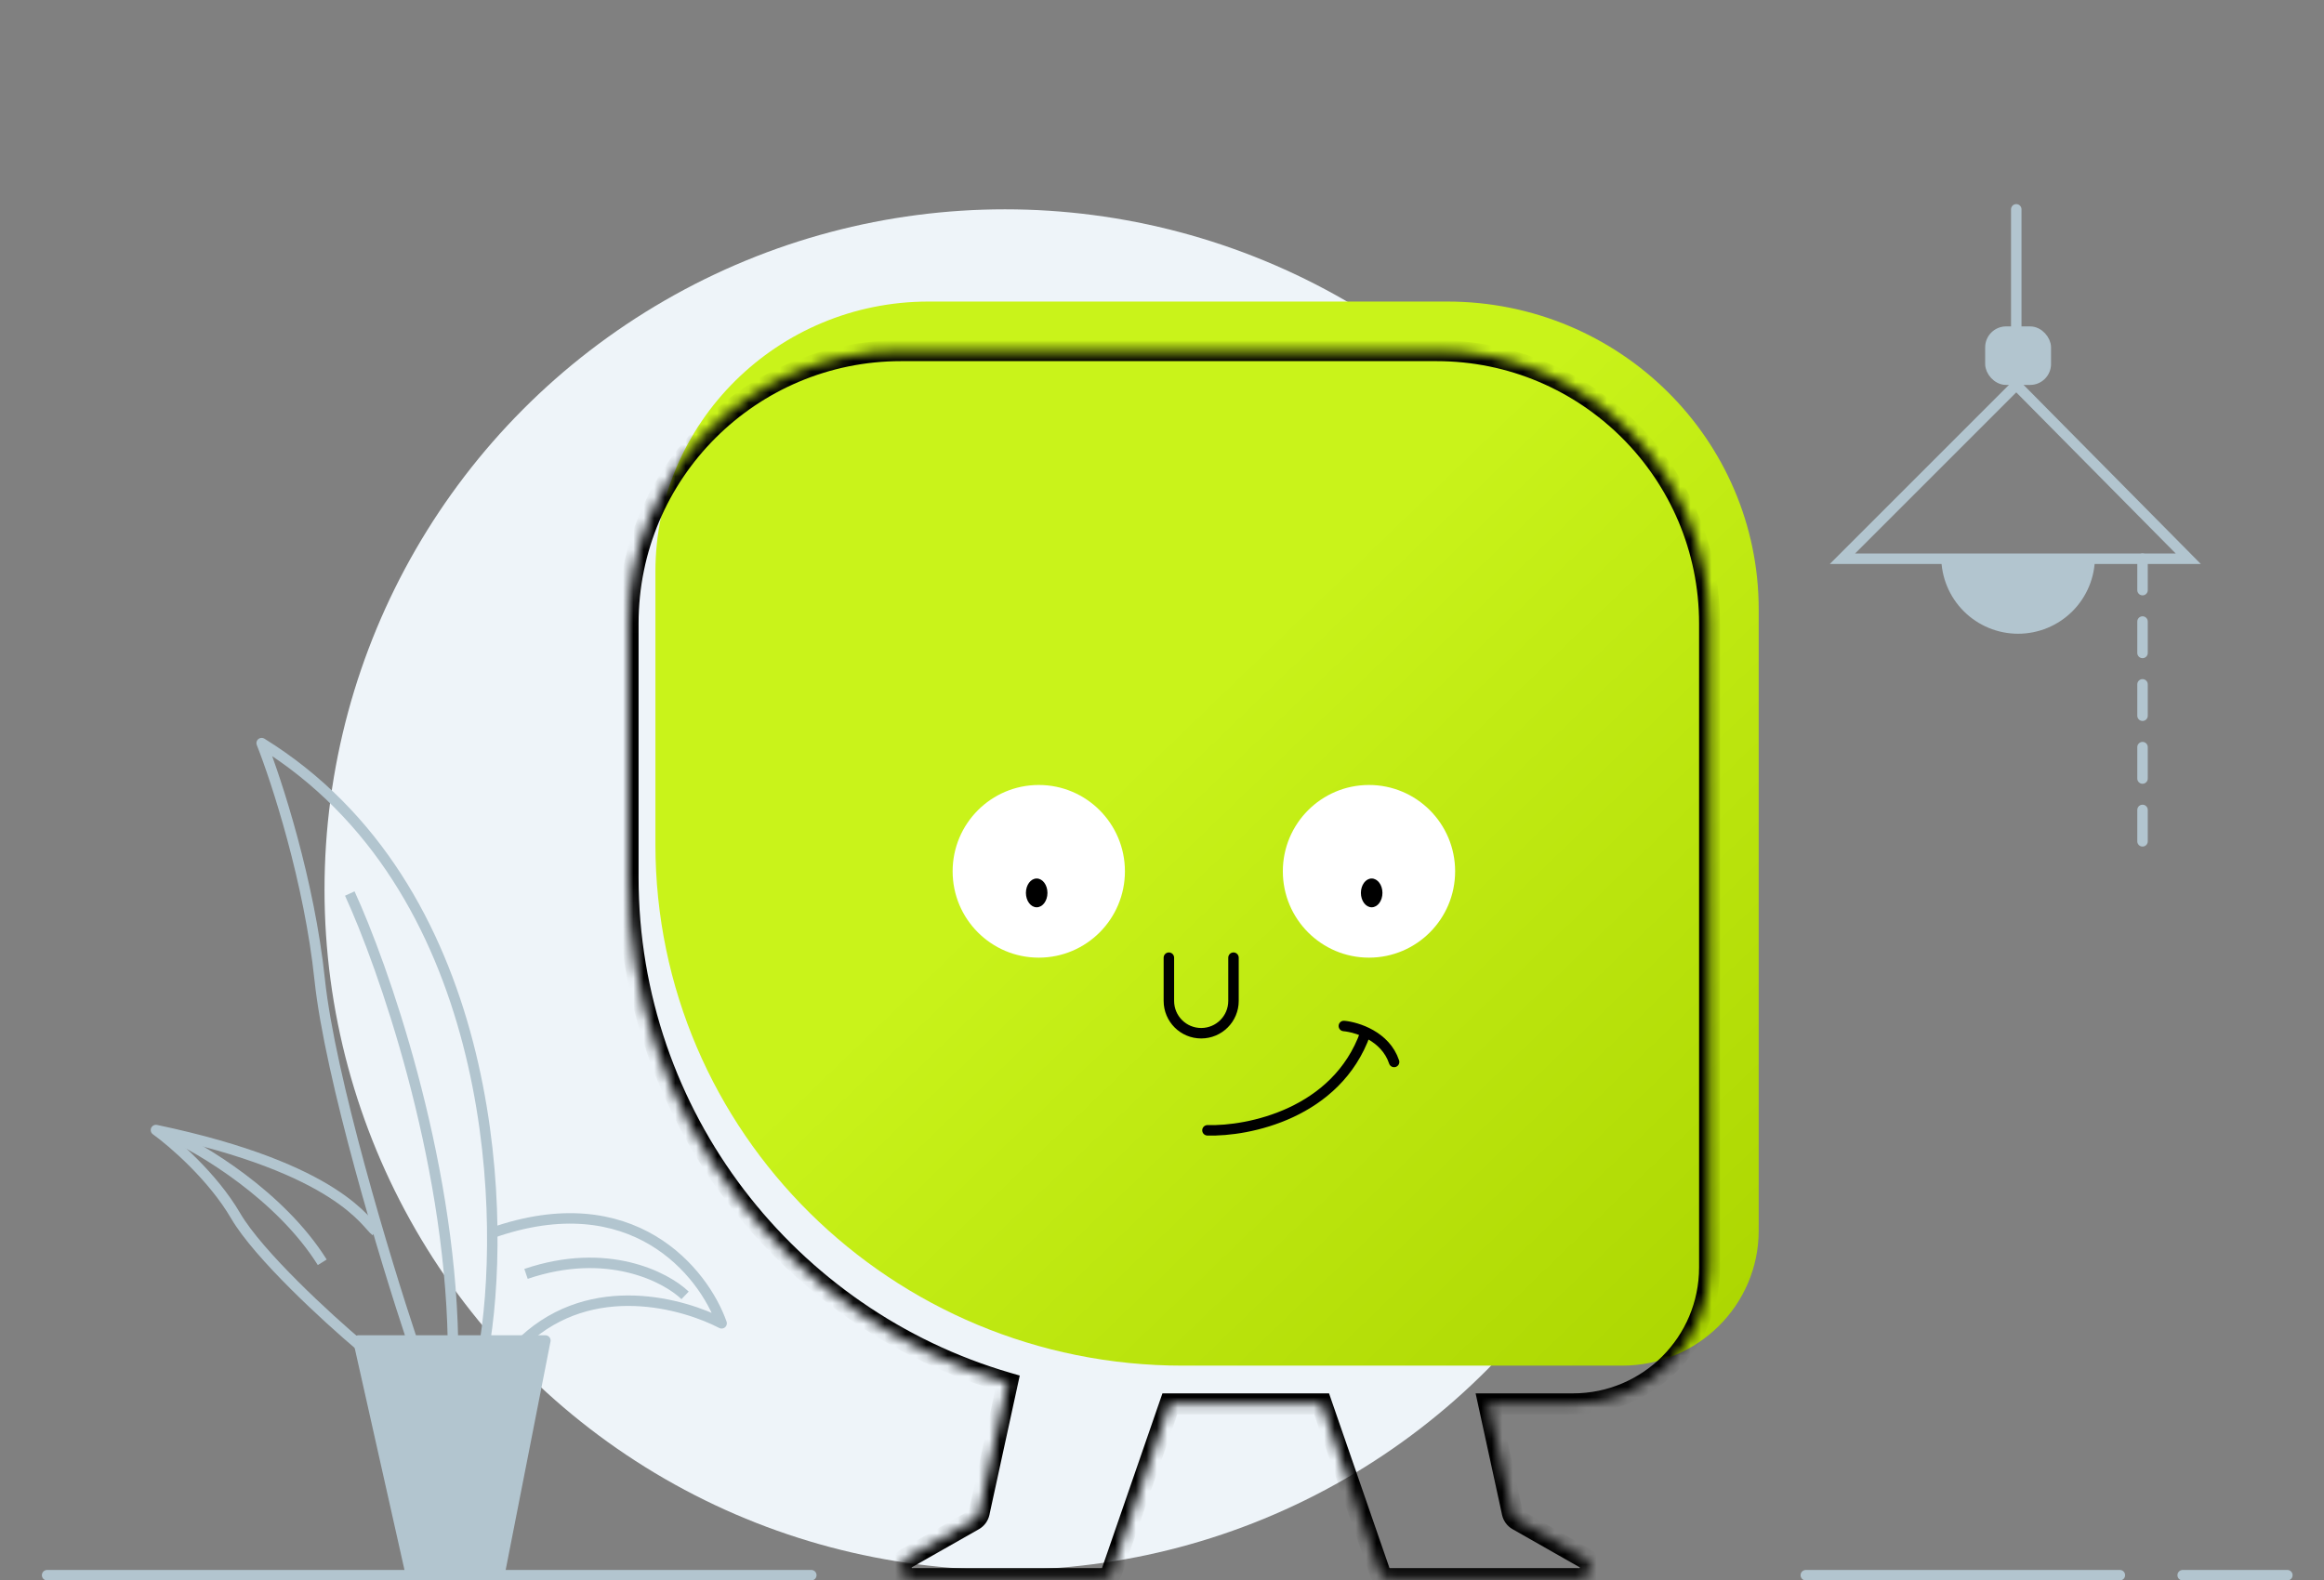 <svg width="222" height="151" viewBox="0 0 222 151" fill="none" xmlns="http://www.w3.org/2000/svg">
<rect x="0" y="0" width="222" height="151" fill="#808080" stroke="none"/>
<circle cx="96" cy="85" r="65" fill="#EEF4F9"/>
<path d="M204.665 53.384V81.699" stroke="#B2C5CF" stroke-linecap="round" stroke-dasharray="3 3"/>
<path d="M176 53.384L192.605 36.779L209.034 53.384H176Z" stroke="#B2C5CF"/>
<path d="M192.604 20V31.186" stroke="#B2C5CF" stroke-linecap="round"/>
<rect x="190.133" y="31.686" width="5.292" height="4.593" rx="1.5" fill="#B2C5CF" stroke="#B2C5CF"/>
<path d="M200.12 53.209C200.12 55.156 199.347 57.023 197.97 58.4C196.593 59.777 194.726 60.55 192.779 60.55C190.832 60.55 188.965 59.777 187.588 58.4C186.212 57.023 185.438 55.156 185.438 53.209L192.779 53.209H200.12Z" fill="#B2C5CF"/>
<path d="M50.043 128.077C56.613 122 65.373 124.587 68.932 126.435C67.221 121.576 60.432 113.048 46.964 117.812" stroke="#B2C5CF" stroke-linejoin="round"/>
<path d="M65.442 123.766C63.594 121.986 57.968 119.085 50.248 121.713" stroke="#B2C5CF" stroke-linejoin="round"/>
<path d="M34.234 128.077H43.678H52.096L47.785 150.046H39.161L34.234 128.077Z" fill="#B2C5CF" stroke="#B2C5CF" stroke-linejoin="round"/>
<path d="M39.367 128.077C36.835 120.481 31.524 102.947 30.538 93.585C29.553 84.222 26.432 74.627 24.995 71C47.005 84.633 48.401 114.732 46.347 128.077" stroke="#B2C5CF" stroke-linejoin="round"/>
<path d="M33.413 85.372C36.561 92.216 42.939 110.338 43.268 128.077" stroke="#B2C5CF" stroke-linejoin="round"/>
<path d="M34.394 128.569C31.342 125.993 24.692 119.905 22.507 116.158C20.321 112.411 16.524 109.137 14.898 107.969C32.501 111.664 35.038 117.041 35.878 117.609" stroke="#B2C5CF" stroke-linejoin="round"/>
<path d="M16 108.3C19.263 109.747 26.789 114.233 30.783 120.605" stroke="#B2C5CF" stroke-linejoin="round"/>
<line x1="4.5" y1="150.5" x2="77.5" y2="150.5" stroke="#B2C5CF" stroke-linecap="round"/>
<line x1="172.5" y1="150.5" x2="202.5" y2="150.5" stroke="#B2C5CF" stroke-linecap="round"/>
<line x1="208.5" y1="150.5" x2="218.5" y2="150.5" stroke="#B2C5CF" stroke-linecap="round"/>
<path d="M62.609 80.678C62.609 108.18 85.148 130.479 112.956 130.479H154.956C162.162 130.479 168 124.702 168 117.575V58.228C168 41.982 154.685 28.812 138.261 28.812H88.696C74.29 28.812 62.609 40.365 62.609 54.614V80.678Z" fill="url(#paint0_linear_795_12564)"/>
<mask id="path-18-inside-1_795_12564" fill="white">
<path fill-rule="evenodd" clip-rule="evenodd" d="M60 83.816C60 106.705 75.297 126.027 96.235 132.125L93.533 144.54V144.545C93.465 144.832 93.282 145.082 93.027 145.228L86.615 148.873C85.686 149.404 86.061 150.823 87.131 150.823H105.235C105.668 150.823 106.055 150.557 106.211 150.155L111.754 134.128H126.244L131.788 150.155C131.944 150.557 132.33 150.823 132.763 150.823H150.868C151.937 150.823 152.313 149.404 151.384 148.873L144.972 145.228C144.716 145.082 144.534 144.832 144.466 144.545V144.54L142.2 134.128H150.261C157.466 134.128 163.304 128.294 163.304 121.094V59.573C163.304 45.178 151.623 33.504 137.217 33.504H86.087C71.682 33.504 60 45.173 60 59.573V83.816Z"/>
</mask>
<path d="M96.235 132.125L97.213 132.338L97.411 131.426L96.515 131.165L96.235 132.125ZM93.533 144.54L92.556 144.327L92.533 144.433V144.54H93.533ZM93.533 144.545L94.506 144.775L94.533 144.662V144.545H93.533ZM93.027 145.228L93.521 146.098L93.523 146.097L93.027 145.228ZM86.615 148.873L86.121 148.003L86.118 148.005L86.615 148.873ZM106.211 150.155L107.143 150.518L107.15 150.5L107.156 150.482L106.211 150.155ZM111.754 134.128V133.128H111.042L110.809 133.801L111.754 134.128ZM126.244 134.128L127.189 133.801L126.957 133.128H126.244V134.128ZM131.788 150.155L130.843 150.482L130.849 150.5L130.856 150.518L131.788 150.155ZM151.384 148.873L151.881 148.005L151.878 148.003L151.384 148.873ZM144.972 145.228L144.476 146.097L144.478 146.098L144.972 145.228ZM144.466 144.545H143.466V144.662L143.493 144.775L144.466 144.545ZM144.466 144.54H145.466V144.433L145.443 144.327L144.466 144.54ZM142.2 134.128V133.128H140.958L141.222 134.341L142.2 134.128ZM96.515 131.165C75.992 125.188 61 106.248 61 83.816H59C59 107.162 74.603 126.867 95.956 133.085L96.515 131.165ZM94.51 144.753L97.213 132.338L95.258 131.912L92.556 144.327L94.51 144.753ZM94.533 144.545V144.54H92.533V144.545H94.533ZM93.523 146.097C94.027 145.809 94.376 145.323 94.506 144.775L92.56 144.315C92.557 144.327 92.552 144.337 92.546 144.346C92.54 144.354 92.534 144.358 92.531 144.36L93.523 146.097ZM87.109 149.742L93.521 146.098L92.533 144.359L86.121 148.003L87.109 149.742ZM87.131 149.823C87.12 149.823 87.112 149.822 87.108 149.821C87.104 149.82 87.102 149.82 87.102 149.819C87.102 149.819 87.102 149.82 87.103 149.82C87.104 149.821 87.105 149.821 87.105 149.821C87.106 149.822 87.096 149.813 87.09 149.791C87.084 149.768 87.088 149.756 87.088 149.756C87.088 149.756 87.088 149.757 87.088 149.757C87.087 149.758 87.087 149.758 87.087 149.758C87.087 149.758 87.089 149.756 87.092 149.754C87.095 149.751 87.102 149.746 87.112 149.74L86.118 148.005C84.304 149.043 85.031 151.823 87.131 151.823V149.823ZM105.235 149.823H87.131V151.823H105.235V149.823ZM105.279 149.792C105.272 149.811 105.254 149.823 105.235 149.823V151.823C106.083 151.823 106.837 151.302 107.143 150.518L105.279 149.792ZM110.809 133.801L105.266 149.828L107.156 150.482L112.699 134.455L110.809 133.801ZM126.244 133.128H111.754V135.128H126.244V133.128ZM125.299 134.455L130.843 150.482L132.733 149.828L127.189 133.801L125.299 134.455ZM130.856 150.518C131.162 151.302 131.916 151.823 132.763 151.823V149.823C132.745 149.823 132.727 149.811 132.719 149.792L130.856 150.518ZM132.763 151.823H150.868V149.823H132.763V151.823ZM150.868 151.823C152.968 151.823 153.694 149.043 151.881 148.005L150.887 149.74C150.897 149.746 150.904 149.751 150.907 149.754C150.91 149.756 150.912 149.758 150.912 149.758C150.912 149.758 150.912 149.758 150.911 149.757C150.911 149.757 150.911 149.756 150.911 149.756C150.91 149.756 150.915 149.768 150.909 149.791C150.903 149.813 150.893 149.822 150.894 149.821C150.894 149.821 150.895 149.821 150.896 149.82C150.897 149.82 150.897 149.819 150.897 149.819C150.897 149.82 150.895 149.82 150.891 149.821C150.887 149.822 150.879 149.823 150.868 149.823V151.823ZM151.878 148.003L145.466 144.359L144.478 146.098L150.89 149.742L151.878 148.003ZM145.468 144.36C145.465 144.358 145.459 144.354 145.453 144.346C145.447 144.337 145.442 144.327 145.439 144.315L143.493 144.775C143.622 145.323 143.972 145.809 144.476 146.097L145.468 144.36ZM145.466 144.545V144.54H143.466V144.545H145.466ZM145.443 144.327L143.177 133.916L141.222 134.341L143.489 144.753L145.443 144.327ZM150.261 133.128H142.2V135.128H150.261V133.128ZM162.304 121.094C162.304 127.741 156.914 133.128 150.261 133.128V135.128C158.018 135.128 164.304 128.847 164.304 121.094H162.304ZM162.304 59.573V121.094H164.304V59.573H162.304ZM137.217 34.504C151.071 34.504 162.304 45.731 162.304 59.573H164.304C164.304 44.625 152.174 32.504 137.217 32.504V34.504ZM86.087 34.504H137.217V32.504H86.087V34.504ZM61 59.573C61 45.726 72.233 34.504 86.087 34.504V32.504C71.13 32.504 59 44.62 59 59.573H61ZM61 83.816V59.573H59V83.816H61Z" fill="black" mask="url(#path-18-inside-1_795_12564)"/>
<ellipse cx="99.229" cy="83.249" rx="8.229" ry="8.249" fill="white"/>
<ellipse cx="99.029" cy="85.311" rx="1.029" ry="1.375" fill="black"/>
<ellipse cx="130.772" cy="83.249" rx="8.229" ry="8.249" fill="white"/>
<ellipse cx="131.029" cy="85.311" rx="1.029" ry="1.375" fill="black"/>
<path d="M111.657 91.5V95.632C111.657 97.337 113.038 98.719 114.743 98.719V98.719C116.447 98.719 117.829 97.337 117.829 95.632V91.5" stroke="black" stroke-linecap="round"/>
<path d="M115.343 107.995C119.228 108.109 127.686 106.414 130.428 98.715" stroke="black" stroke-linecap="round" stroke-linejoin="round"/>
<path d="M128.371 98.027C129.628 98.142 132.348 98.99 133.171 101.464" stroke="black" stroke-linecap="round" stroke-linejoin="round"/>
<defs>
<linearGradient id="paint0_linear_795_12564" x1="62.609" y1="28.812" x2="164.21" y2="134.135" gradientUnits="userSpaceOnUse">
<stop offset="0.432" stop-color="#C9F31A"/>
<stop offset="1" stop-color="#ABD500"/>
</linearGradient>
</defs>
</svg>
